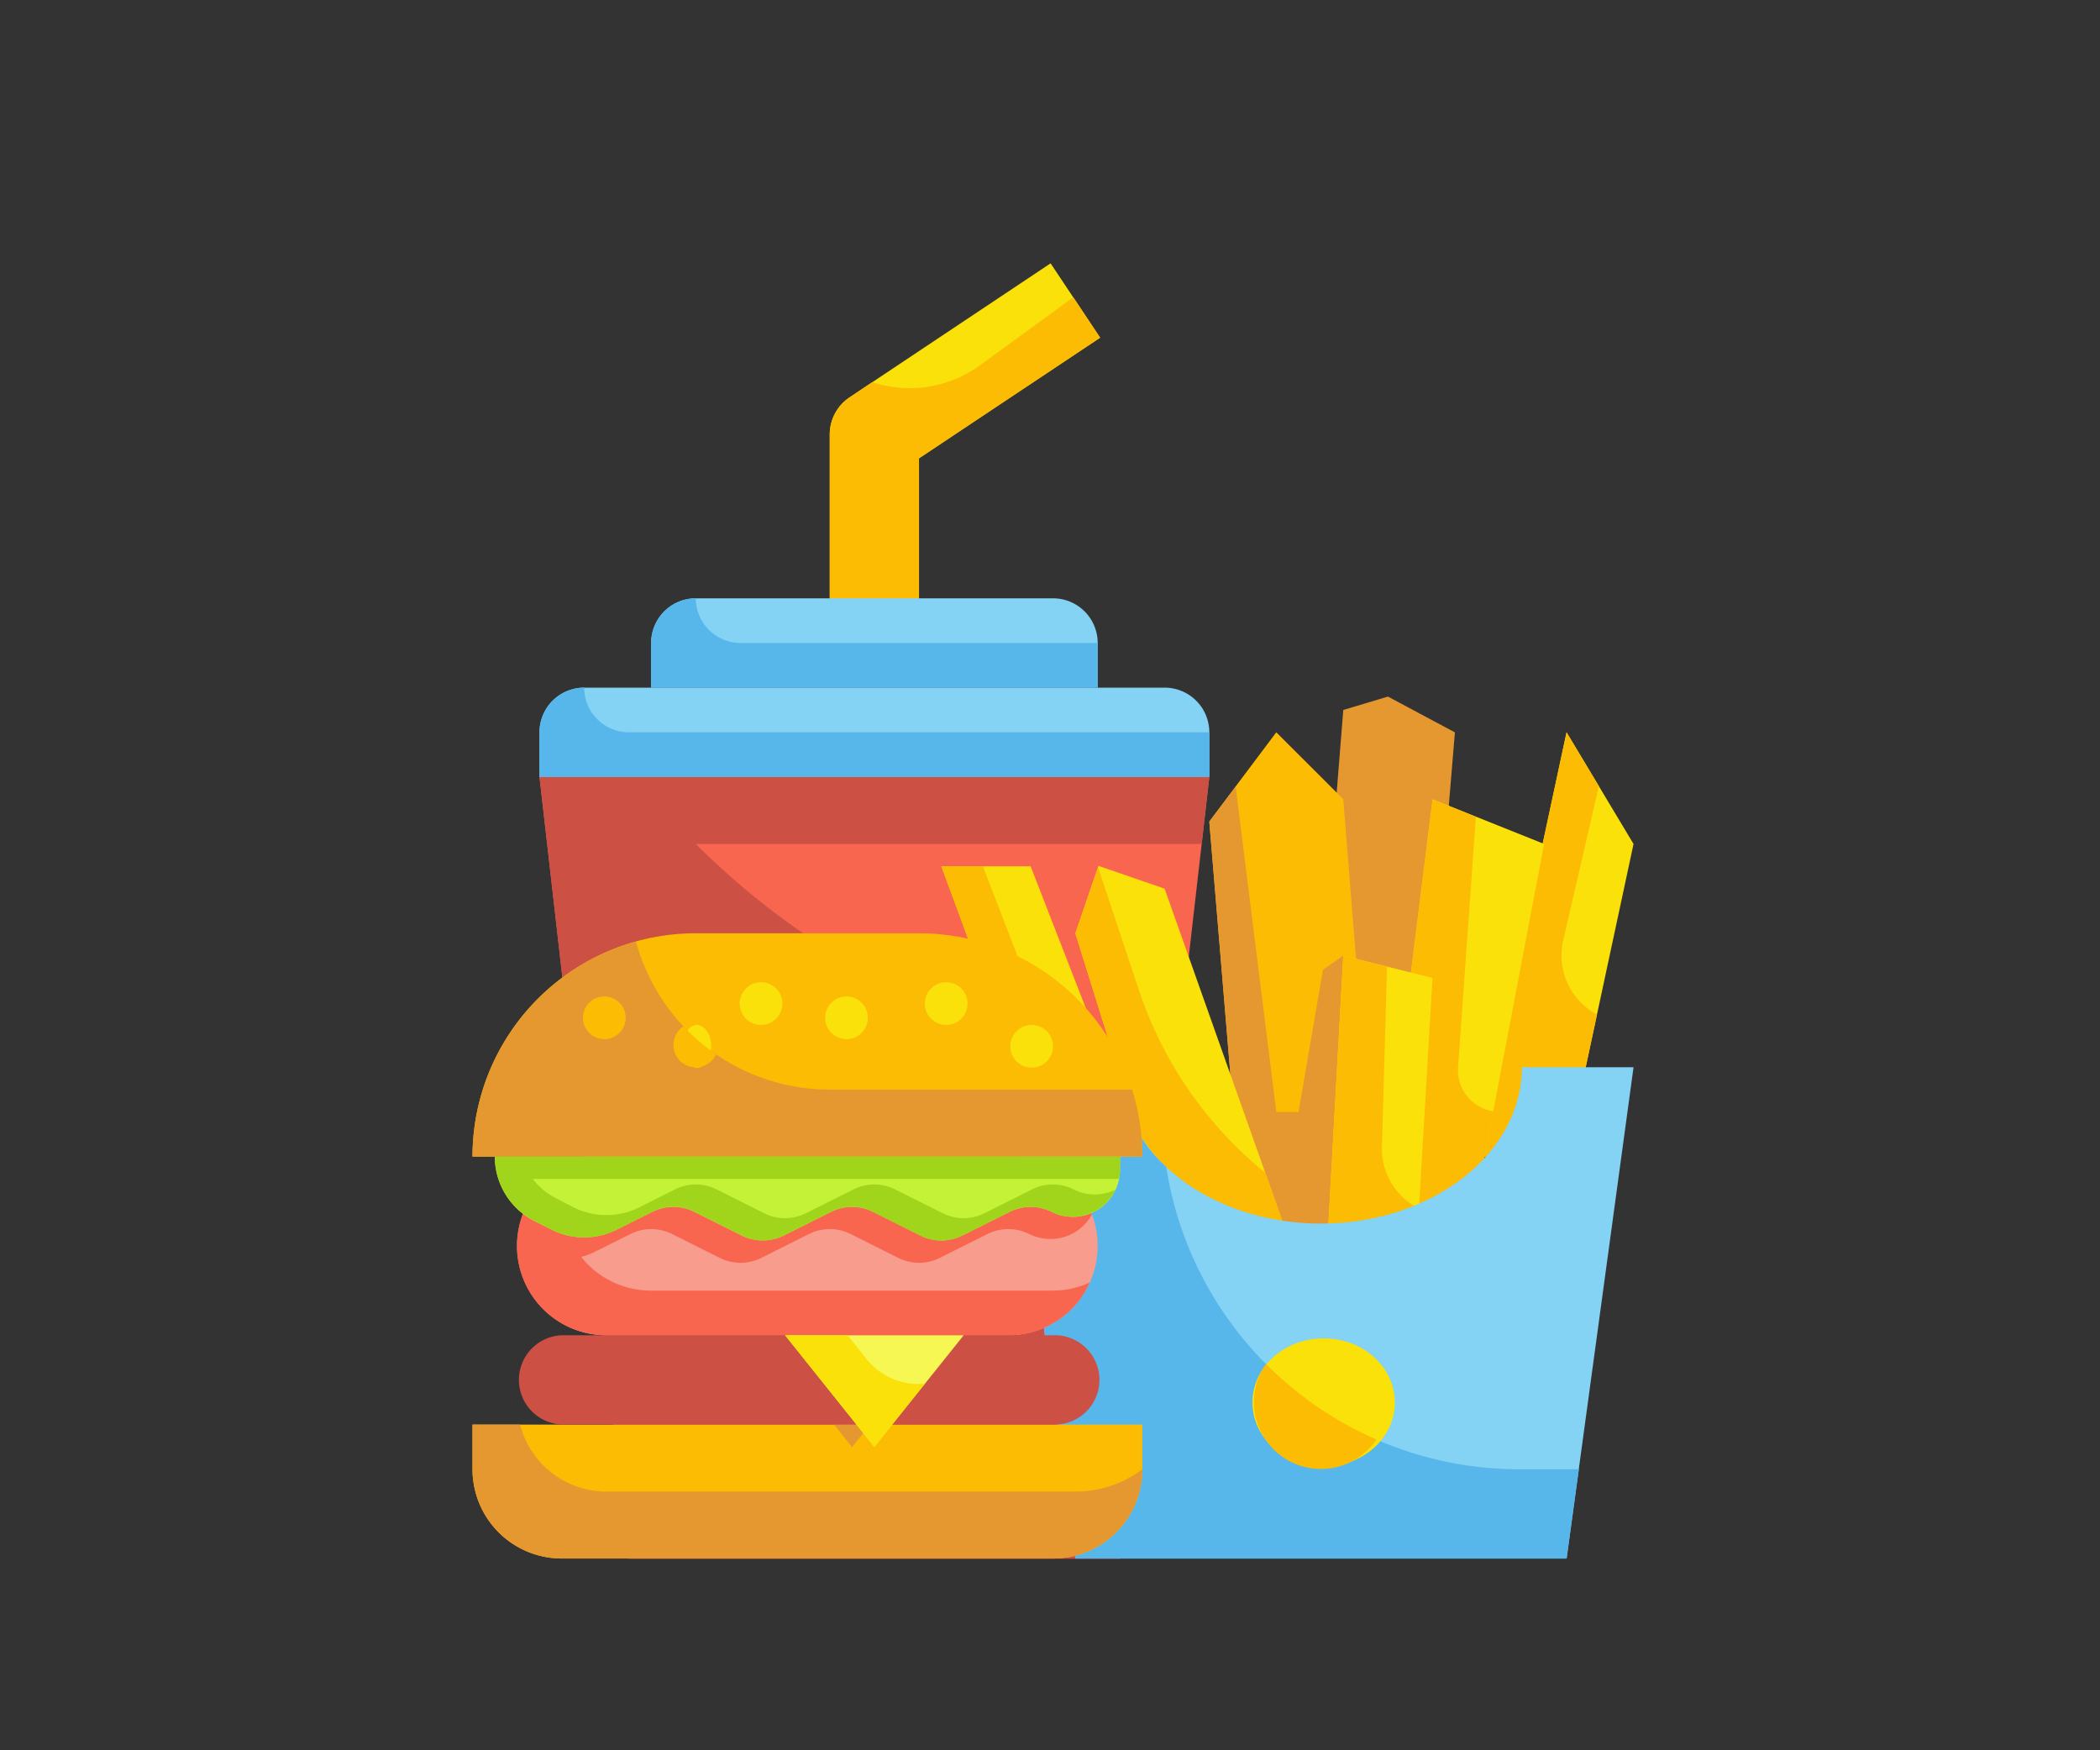 <svg xmlns="http://www.w3.org/2000/svg" xmlns:xlink="http://www.w3.org/1999/xlink" width="120" height="100" viewBox="0 0 120 100">
  <rect x="0" y="0" width="120" height="100" fill="#333333" stroke="none"/>
  <defs>
    <clipPath id="clip-path">
      <rect id="Rectangle_1112" data-name="Rectangle 1112" width="120" height="100" transform="translate(186 882)" fill="#fff"/>
    </clipPath>
  </defs>
  <g id="Mask_Group_19" data-name="Mask Group 19" transform="translate(-186 -882)" clip-path="url(#clip-path)">
    <g id="Flat" transform="translate(213 897.046)">
      <g id="Stroke_copy_2" data-name="Stroke copy 2" transform="translate(0 0)">
        <g id="Group_5309" data-name="Group 5309">
          <g id="Group_5304" data-name="Group 5304" transform="translate(3.828)">
            <path id="Path_14711" data-name="Path 14711" d="M27.1,22.985H22V12.778a2.552,2.552,0,0,1,1.136-2.123L34.62,3l2.83,4.246L27.1,14.143Z" transform="translate(-5.414 -3)" fill="#f9e109"/>
            <path id="Path_14712" data-name="Path 14712" d="M37.451,6.829,27.1,13.719v8.842H22V12.354a2.544,2.544,0,0,1,1.136-2.118l1.289-.868a6.826,6.826,0,0,0,6.15-.957L35.92,4.52Z" transform="translate(-5.414 -2.581)" fill="#fcbc04"/>
            <path id="Path_14713" data-name="Path 14713" d="M42.173,70.655H14.1L9,26H47.276Z" transform="translate(-9 3.345)" fill="#f8664f"/>
            <path id="Path_14714" data-name="Path 14714" d="M11.552,22H44.724a2.552,2.552,0,0,1,2.552,2.552V27.1H9V24.552A2.552,2.552,0,0,1,11.552,22Z" transform="translate(-9 2.242)" fill="#84d2f4"/>
            <path id="Path_14715" data-name="Path 14715" d="M16.552,18H36.966a2.552,2.552,0,0,1,2.552,2.552V23.1H14V20.552A2.552,2.552,0,0,1,16.552,18Z" transform="translate(-7.621 1.138)" fill="#84d2f4"/>
            <path id="Path_14716" data-name="Path 14716" d="M46.842,29.828H17.931A43.567,43.567,0,0,0,45.4,42.459l-3.228,28.2H14.1L9,26H47.276Z" transform="translate(-9 3.345)" fill="#cc5144"/>
            <g id="Group_5303" data-name="Group 5303" transform="translate(0 19.138)">
              <path id="Path_14717" data-name="Path 14717" d="M47.276,24.552V27.1H9V24.552A2.559,2.559,0,0,1,11.552,22,2.559,2.559,0,0,0,14.1,24.552Z" transform="translate(-9 -16.897)" fill="#57b7eb"/>
              <path id="Path_14718" data-name="Path 14718" d="M39.517,20.552V23.1H14V20.552A2.559,2.559,0,0,1,16.552,18,2.559,2.559,0,0,0,19.1,20.552Z" transform="translate(-7.621 -18)" fill="#57b7eb"/>
            </g>
          </g>
          <g id="Group_5305" data-name="Group 5305" transform="translate(26.793 24.752)">
            <path id="Path_14719" data-name="Path 14719" d="M45.828,23.166l-2.552,31.9L42,69.1l6.379,1.276,3.828-45.931L48.379,22.4Z" transform="translate(-22.862 -22.4)" fill="#e59730"/>
            <path id="Path_14720" data-name="Path 14720" d="M39,29.1l2.552,30.621h7.655l-2.552-31.9L42.828,24Z" transform="translate(-23.69 -21.959)" fill="#fcbc04"/>
            <path id="Path_14721" data-name="Path 14721" d="M49.207,59.054H41.552L39,28.433l1.506-2,2.322,18.589H44.1L45.494,36.9l1.161-.817.778.778Z" transform="translate(-23.69 -21.288)" fill="#e59730"/>
            <path id="Path_14722" data-name="Path 14722" d="M38.1,31.281l-3.78-1.3L33,33.833l6.379,20.414,5.954-2.552Z" transform="translate(-25.345 -20.308)" fill="#f9e109"/>
            <path id="Path_14723" data-name="Path 14723" d="M45.338,51.676l-5.958,2.552L33,33.814l1.3-3.764,2.335,7.017A22.625,22.625,0,0,0,43.858,47.5Z" transform="translate(-25.345 -20.29)" fill="#fcbc04"/>
            <path id="Path_14724" data-name="Path 14724" d="M56.125,24l-5.2,24.242h5.2l3.828-17.862Z" transform="translate(-20.401 -21.959)" fill="#f9e109"/>
            <path id="Path_14725" data-name="Path 14725" d="M55.931,35.9l2.041-8.826L56.125,24l-5.2,24.242h5.2l1.739-8.113A3.828,3.828,0,0,1,55.931,35.9Z" transform="translate(-20.401 -21.959)" fill="#fcbc04"/>
            <path id="Path_14726" data-name="Path 14726" d="M27,30l8.931,24.242,5.1-1.276L32.1,30Z" transform="translate(-27 -20.303)" fill="#f9e109"/>
            <path id="Path_14727" data-name="Path 14727" d="M27,30l8.931,24.242,2.552-.638L29.371,30Z" transform="translate(-27 -20.303)" fill="#fcbc04"/>
            <path id="Path_14728" data-name="Path 14728" d="M49.828,27,46,57.621l5.1-1.276,5.1-26.793Z" transform="translate(-21.758 -21.131)" fill="#f9e109"/>
            <path id="Path_14729" data-name="Path 14729" d="M53.3,44.824,51.1,56.345,46,57.621,49.828,27,52.3,28,51.282,42.323a2.368,2.368,0,0,0,2.016,2.5Z" transform="translate(-21.758 -21.131)" fill="#fcbc04"/>
            <path id="Path_14730" data-name="Path 14730" d="M49.1,56.966H44L45.276,34l5.1,1.276Z" transform="translate(-22.31 -19.2)" fill="#f9e109"/>
            <path id="Path_14731" data-name="Path 14731" d="M47.486,44.93l.288-10.305L45.276,34,44,56.966h5.1l.5-8.515a3.828,3.828,0,0,1-2.119-3.52Z" transform="translate(-22.31 -19.2)" fill="#fcbc04"/>
            <path id="Path_14732" data-name="Path 14732" d="M59.345,39c0,4.933-5.14,8.931-11.483,8.931s-11.483-4-11.483-8.931H30l3.828,28.069H61.9L65.724,39Z" transform="translate(-26.172 -17.821)" fill="#84d2f4"/>
            <path id="Path_14733" data-name="Path 14733" d="M62.6,61.966l-.7,5.1H33.828L30,39h6.379a7.8,7.8,0,0,0,2.641,5.69A20.4,20.4,0,0,0,59.192,61.966Z" transform="translate(-26.172 -17.821)" fill="#57b7eb"/>
            <ellipse id="Ellipse_91" data-name="Ellipse 91" cx="4.07" cy="3.663" rx="4.07" ry="3.663" transform="translate(17.775 36.667)" fill="#f9e109"/>
            <path id="Path_14734" data-name="Path 14734" d="M48,56.6a3.828,3.828,0,0,1-7-2.131,3.76,3.76,0,0,1,.689-2.182A20.352,20.352,0,0,0,48,56.6Z" transform="translate(-23.138 -14.154)" fill="#fcbc04"/>
          </g>
          <g id="Group_5308" data-name="Group 5308" transform="translate(0 38.276)">
            <path id="Path_14735" data-name="Path 14735" d="M36.069,53.207H13.1A5.1,5.1,0,0,1,13.1,43H36.069a5.1,5.1,0,0,1,0,10.207Z" transform="translate(-5.448 -30.241)" fill="#f89c8d"/>
            <path id="Path_14736" data-name="Path 14736" d="M38.622,50.655a5.015,5.015,0,0,0,2.092-.459,4.931,4.931,0,0,1-1.033,1.518,5.135,5.135,0,0,1-3.611,1.493H13.1a5.1,5.1,0,0,1-3.611-8.714,4.931,4.931,0,0,1,1.518-1.033A5.015,5.015,0,0,1,13.1,43H36.07a5.1,5.1,0,0,1,3.368,1.276,4.89,4.89,0,0,1,1.4,2.041,2.7,2.7,0,0,1-2.36,1.391,2.759,2.759,0,0,1-1.212-.28,2.649,2.649,0,0,0-2.4,0l-2.7,1.352a2.649,2.649,0,0,1-2.4,0l-2.7-1.352a2.649,2.649,0,0,0-2.4,0l-2.7,1.352a2.649,2.649,0,0,1-2.4,0l-2.7-1.352a2.649,2.649,0,0,0-2.4,0L12.4,48.461a3.955,3.955,0,0,1-.74.268,5.083,5.083,0,0,0,3.993,1.927Z" transform="translate(-5.449 -30.241)" fill="#f8664f"/>
            <path id="Path_14737" data-name="Path 14737" d="M6,55H44.276v2.552a5.1,5.1,0,0,1-5.1,5.1H11.1a5.1,5.1,0,0,1-5.1-5.1Z" transform="translate(-6 -26.931)" fill="#fcbc04"/>
            <path id="Path_14738" data-name="Path 14738" d="M24.241,55l-1.021,1.276L22.2,55Z" transform="translate(-1.531 -26.931)" fill="#e59730"/>
            <path id="Path_14739" data-name="Path 14739" d="M24.241,55l-1.021,1.276L22.2,55Z" transform="translate(-1.531 -26.931)" fill="#e59730"/>
            <path id="Path_14740" data-name="Path 14740" d="M38.621,56.1H10.552a2.552,2.552,0,0,1,0-5.1H38.621a2.552,2.552,0,1,1,0,5.1Z" transform="translate(-5.448 -28.034)" fill="#cc5144"/>
            <path id="Path_14741" data-name="Path 14741" d="M25.1,57.379,20,51H30.207Z" transform="translate(-2.138 -28.034)" fill="#f7f754"/>
            <path id="Path_14742" data-name="Path 14742" d="M24.666,52.368,23.572,51H20l5.1,6.379,2.89-3.612a3.794,3.794,0,0,1-3.327-1.4Z" transform="translate(-2.138 -28.034)" fill="#f9e109"/>
            <path id="Path_14743" data-name="Path 14743" d="M7,43a4.127,4.127,0,0,0,2.283,3.693l.974.487a4.124,4.124,0,0,0,3.692,0L16,46.159a2.7,2.7,0,0,1,2.409,0l2.695,1.347a2.7,2.7,0,0,0,2.409,0l2.695-1.347a2.7,2.7,0,0,1,2.409,0l2.695,1.347a2.7,2.7,0,0,0,2.409,0l2.695-1.347a2.7,2.7,0,0,1,2.409,0,2.695,2.695,0,0,0,3.9-2.414V43Z" transform="translate(-5.724 -30.241)" fill="#c4f236"/>
            <path id="Path_14744" data-name="Path 14744" d="M31.517,33H18.759A12.759,12.759,0,0,0,6,45.759H44.276A12.759,12.759,0,0,0,31.517,33Z" transform="translate(-6 -33)" fill="#fcbc04"/>
            <path id="Path_14745" data-name="Path 14745" d="M44.276,45.657H6A12.759,12.759,0,0,1,15.339,33.37a11.483,11.483,0,0,0,11.075,8.459H43.689a12.641,12.641,0,0,1,.587,3.828Z" transform="translate(-6 -32.898)" fill="#e59730"/>
            <path id="Path_14746" data-name="Path 14746" d="M44.276,57.552a5.1,5.1,0,0,1-5.1,5.1H11.1a5.1,5.1,0,0,1-5.1-5.1V55H8.718a5.093,5.093,0,0,0,4.938,3.828H40.448A6.3,6.3,0,0,0,44.276,57.552Z" transform="translate(-6 -26.931)" fill="#e59730"/>
            <path id="Path_14747" data-name="Path 14747" d="M42.724,43v.74a1.817,1.817,0,0,1-.064.536H9.169a3.9,3.9,0,0,0,1.391,1.136l.97.5a4.19,4.19,0,0,0,3.7,0l2.054-1.033a2.649,2.649,0,0,1,2.4,0l2.7,1.352a2.649,2.649,0,0,0,2.4,0l2.7-1.352a2.649,2.649,0,0,1,2.4,0l2.7,1.352a2.649,2.649,0,0,0,2.4,0l2.7-1.352a2.649,2.649,0,0,1,2.4,0,2.679,2.679,0,0,0,2.373.013,2.7,2.7,0,0,1-2.437,1.544,2.759,2.759,0,0,1-1.212-.28,2.649,2.649,0,0,0-2.4,0l-2.7,1.352a2.649,2.649,0,0,1-2.4,0l-2.7-1.352a2.649,2.649,0,0,0-2.4,0L23.51,47.5a2.649,2.649,0,0,1-2.4,0l-2.7-1.352a2.649,2.649,0,0,0-2.4,0l-2.054,1.033a4.19,4.19,0,0,1-3.7,0l-.97-.5A4.1,4.1,0,0,1,7,43Z" transform="translate(-5.724 -30.241)" fill="#a1d51c"/>
            <g id="Group_5307" data-name="Group 5307" transform="translate(6.312 2.794)">
              <g id="Group_5306" data-name="Group 5306" transform="translate(5.698 0)">
                <ellipse id="Ellipse_92" data-name="Ellipse 92" cx="1.221" cy="1.221" rx="1.221" ry="1.221" transform="translate(8.14 0.814)" fill="#f9e109"/>
                <ellipse id="Ellipse_93" data-name="Ellipse 93" cx="1.221" cy="1.221" rx="1.221" ry="1.221" transform="translate(3.256 0)" fill="#f9e109"/>
                <ellipse id="Ellipse_94" data-name="Ellipse 94" cx="0.814" cy="1.221" rx="0.814" ry="1.221" transform="translate(0 2.442)" fill="#f9e109"/>
                <ellipse id="Ellipse_95" data-name="Ellipse 95" cx="1.221" cy="1.221" rx="1.221" ry="1.221" transform="translate(18.721 2.442)" fill="#f9e109"/>
              </g>
              <ellipse id="Ellipse_96" data-name="Ellipse 96" cx="1.221" cy="1.221" rx="1.221" ry="1.221" transform="translate(0 0.814)" fill="#fcbc04"/>
              <ellipse id="Ellipse_97" data-name="Ellipse 97" cx="1.221" cy="1.221" rx="1.221" ry="1.221" transform="translate(19.535 0)" fill="#f9e109"/>
            </g>
            <path id="Path_14748" data-name="Path 14748" d="M17.437,38.765A1.276,1.276,0,0,1,15,38.229a1.3,1.3,0,0,1,.561-1.059h.013a11.091,11.091,0,0,0,1.863,1.595Z" transform="translate(-3.517 -31.85)" fill="#fcbc04"/>
          </g>
        </g>
      </g>
    </g>
  </g>
</svg>
